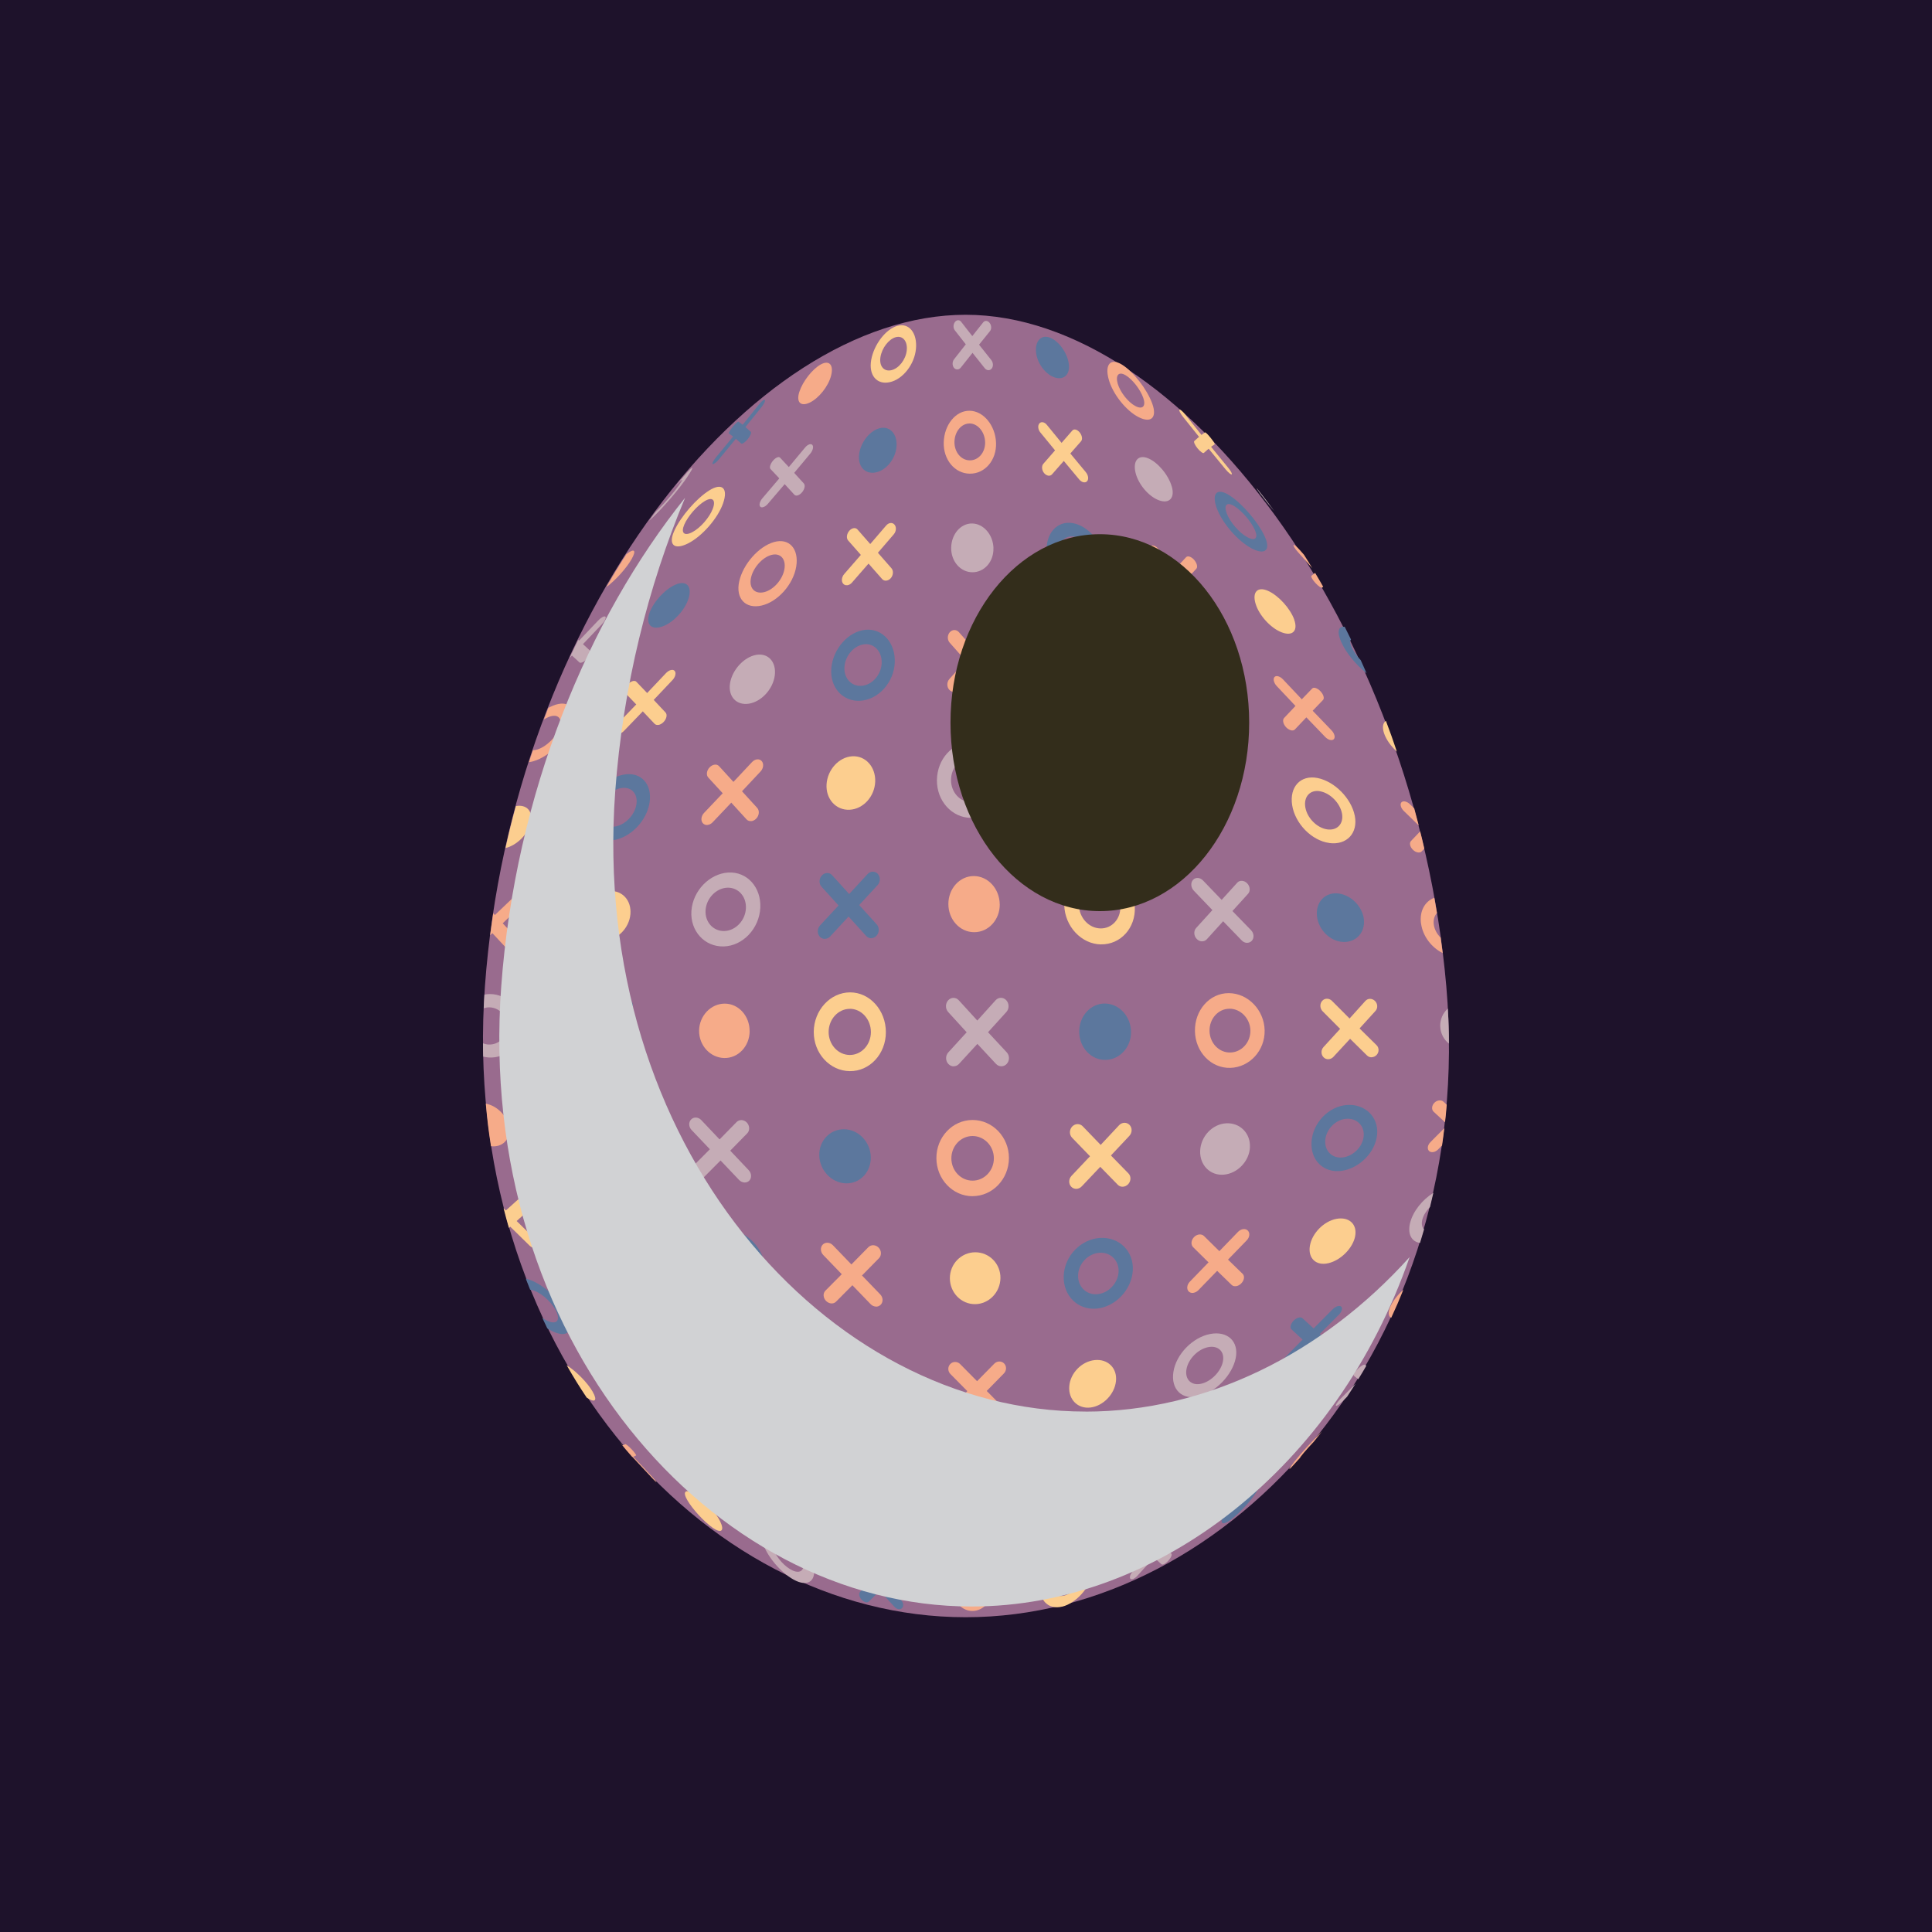 <?xml version="1.0" encoding="UTF-8"?>
<svg xmlns="http://www.w3.org/2000/svg" viewBox="0 0 400 400">
  <defs>
    <style>
      .cls-1 {
        fill: #1e122b;
      }

      .cls-1, .cls-2, .cls-3, .cls-4, .cls-5, .cls-6, .cls-7, .cls-8 {
        stroke-width: 0px;
      }

      .cls-2 {
        fill: #c5acb6;
      }

      .cls-3 {
        fill: #5c779d;
      }

      .cls-4 {
        fill: #fcce8f;
      }

      .cls-5 {
        fill: #f6ab89;
      }

      .cls-6 {
        fill: #996b8e;
      }

      .cls-9 {
        isolation: isolate;
      }

      .cls-7 {
        fill: #d1d2d4;
        mix-blend-mode: multiply;
      }

      .cls-8 {
        fill: #332d1b;
        mix-blend-mode: screen;
      }
    </style>
  </defs>
  <g class="cls-9">
    <g id="_Слой_2" data-name="Слой 2">
      <g id="_Слой_1-2" data-name="Слой 1">
        <g>
          <rect class="cls-1" width="400" height="400"/>
          <g>
            <path class="cls-6" d="M299.44,204.17c6.47,74.19-44.56,130.66-99.52,130.66s-104.94-56.39-99.52-130.66c5.58-76.45,54.88-139,99.52-139s93.01,64.4,99.52,139Z"/>
            <g>
              <g>
                <path class="cls-3" d="M153.99,91.69c-.24.16-.44.22-.54.13-1.22-1.1-1.73-1.52-2.54-2.06-.13-.08.22-.69.77-1.37.55-.68,1.08-1.17,1.21-1.08.82.55,1.33.98,2.55,2.09.19.17-.09.86-.64,1.53-.27.33-.56.6-.81.76Z"/>
                <path class="cls-3" d="M148.04,95.87c-.24.18-.43.26-.5.2-.16-.12.18-.76.74-1.44,3.64-4.37,5.41-6.56,8.83-10.86.53-.67,1.08-1.11,1.24-.97.16.14-.13.79-.66,1.45-3.42,4.29-5.2,6.46-8.83,10.83-.28.34-.57.62-.81.8Z"/>
              </g>
              <path class="cls-5" d="M172.07,77.77c-.57,2.22-2.56,4.71-4.44,5.59-1.88.89-2.83-.11-2.13-2.25.7-2.15,2.69-4.7,4.44-5.66,1.75-.96,2.7.1,2.13,2.32Z"/>
              <g>
                <path class="cls-2" d="M204.6,76.64c-.26-.02-.53-.16-.73-.42-2.66-3.33-3.92-4.91-6.2-7.85-.35-.46-.33-1.22.04-1.7.37-.48.94-.5,1.29-.04,2.28,2.98,3.57,4.57,6.24,7.92.41.52.45,1.31.07,1.77-.19.23-.44.33-.71.32Z"/>
                <path class="cls-2" d="M198.2,76.49c-.26,0-.51-.11-.7-.35-.38-.48-.36-1.27.04-1.77,2.53-3.24,3.75-4.78,6.02-7.63.35-.44.94-.39,1.33.11.39.5.43,1.26.08,1.7-2.26,2.82-3.52,4.34-6.05,7.56-.2.25-.45.38-.71.38Z"/>
              </g>
              <path class="cls-4" d="M184.24,79.12c-2.69.61-4.43-1.42-3.87-4.59.56-3.18,3-6.39,5.42-7.07,2.42-.68,4.15,1.5,3.85,4.75-.3,3.25-2.72,6.31-5.4,6.91ZM185.46,69.81c-1.45.39-2.88,2.25-3.17,4.12-.3,1.87.72,3.07,2.27,2.71,1.54-.36,2.96-2.18,3.17-4.07.21-1.9-.81-3.15-2.26-2.76Z"/>
              <path class="cls-3" d="M221.24,75.05c.43,2.28-.78,3.67-2.71,3.15-1.92-.53-3.72-2.8-4.01-5.13s.92-3.79,2.71-3.22c1.79.57,3.58,2.92,4.01,5.2Z"/>
              <g>
                <path class="cls-4" d="M254.54,97.98c-.23-.19-.52-.47-.8-.81-3.64-4.4-5.42-6.59-8.86-10.93-.53-.67-.84-1.32-.7-1.43.14-.12.67.34,1.21,1.02,3.44,4.35,5.22,6.55,8.85,10.96.56.68.92,1.31.78,1.42-.07.05-.25-.04-.48-.22Z"/>
                <path class="cls-4" d="M248.74,93.61c-.24-.17-.52-.44-.8-.78-.55-.67-.85-1.35-.68-1.51,1.1-1,1.55-1.36,2.23-1.79.11-.07.62.44,1.17,1.13.55.68.92,1.28.81,1.35-.68.42-1.13.77-2.22,1.76-.09.08-.28.01-.51-.16Z"/>
              </g>
              <path class="cls-5" d="M235.77,86.38c-2.61-1.31-5.42-4.82-6.24-7.89-.83-3.07.42-4.45,2.78-2.99,2.36,1.46,5.15,5.08,6.23,8,1.08,2.92-.16,4.19-2.77,2.88ZM233.04,77.69c-1.41-.84-2.14-.04-1.63,1.74.52,1.78,2.16,3.85,3.66,4.64,1.5.79,2.23.03,1.63-1.7-.6-1.73-2.24-3.84-3.65-4.68Z"/>
              <path class="cls-3" d="M226.99,270.94c-3.88.32-6.92-2.73-6.76-6.8.15-4.07,3.53-7.6,7.53-7.84,4-.24,7.04,2.82,6.77,6.81-.27,3.99-3.66,7.5-7.54,7.83ZM227.62,259.38c-2.33.15-4.31,2.21-4.41,4.59-.1,2.38,1.67,4.16,3.96,3.98,2.29-.18,4.27-2.24,4.42-4.59.14-2.35-1.64-4.14-3.97-3.99Z"/>
              <path class="cls-4" d="M280.57,255.96c-.5,2.48-2.98,4.97-5.54,5.57-2.55.6-4.26-1.01-3.83-3.6.43-2.59,2.89-5.1,5.5-5.58,2.62-.49,4.36,1.14,3.86,3.62Z"/>
              <g>
                <path class="cls-5" d="M255.94,266.28c-.36.06-.69-.01-.93-.24-3.04-2.94-4.65-4.51-7.98-7.82-.52-.51-.44-1.45.18-2.09.62-.64,1.54-.74,2.06-.23,3.34,3.31,4.95,4.88,8,7.83.47.46.35,1.34-.28,1.98-.31.32-.69.52-1.04.58Z"/>
                <path class="cls-5" d="M247.08,267.68c-.36.05-.71-.04-.96-.28-.49-.48-.4-1.4.22-2.04,3.99-4.12,6-6.2,9.98-10.32.62-.64,1.53-.76,2.02-.27.5.49.4,1.39-.22,2.03-4,4.12-6,6.19-10,10.31-.31.32-.69.51-1.05.56Z"/>
              </g>
              <path class="cls-2" d="M132.32,258.56c.41,2.63-1.33,4.28-3.91,3.71-2.58-.58-5.07-3.08-5.55-5.6-.48-2.52,1.29-4.19,3.94-3.72,2.65.47,5.11,2.99,5.53,5.62Z"/>
              <g>
                <path class="cls-5" d="M181.31,270.51c-.38-.02-.76-.19-1.06-.5-3.88-4.01-5.85-6.06-9.8-10.17-.61-.64-.66-1.6-.11-2.16.55-.56,1.5-.5,2.11.14,3.95,4.12,5.92,6.16,9.8,10.18.6.62.64,1.58.08,2.14-.28.28-.65.41-1.02.38Z"/>
                <path class="cls-5" d="M172.08,269.86c-.37-.03-.75-.21-1.06-.52-.61-.63-.67-1.57-.14-2.11,3.45-3.46,5.24-5.27,8.9-9.01.57-.58,1.52-.54,2.13.09.61.63.64,1.61.07,2.19-3.66,3.74-5.45,5.55-8.9,9.01-.27.27-.63.38-1,.35Z"/>
              </g>
              <path class="cls-3" d="M152.22,268.51c-3.76-.56-7.21-4.11-7.67-7.91-.46-3.8,2.35-6.56,6.23-6.13,3.88.43,7.3,3.99,7.64,7.93.34,3.94-2.44,6.68-6.2,6.11ZM151.04,257.42c-2.26-.27-3.9,1.35-3.65,3.59.25,2.24,2.27,4.32,4.49,4.64,2.22.31,3.85-1.29,3.64-3.58-.21-2.29-2.22-4.38-4.48-4.64Z"/>
              <path class="cls-4" d="M207.13,264.61c-.04,2.96-2.39,5.38-5.25,5.4-2.87.02-5.2-2.37-5.22-5.34-.02-2.96,2.32-5.38,5.24-5.4,2.92-.01,5.27,2.38,5.23,5.34Z"/>
              <path class="cls-3" d="M126.81,173.98c-3.67.47-6.11-2.14-5.42-5.78.69-3.65,4.17-7.15,7.72-7.82,3.55-.67,5.96,1.92,5.38,5.76-.58,3.85-4.02,7.37-7.69,7.84ZM128.6,163.16c-2.1.37-4.13,2.42-4.52,4.59-.39,2.16,1.03,3.68,3.17,3.39,2.14-.3,4.15-2.36,4.51-4.59.35-2.23-1.06-3.75-3.16-3.38Z"/>
              <path class="cls-4" d="M181.2,161.85c-.12,3.07-2.49,5.67-5.31,5.8-2.81.13-4.95-2.23-4.76-5.27.19-3.04,2.57-5.64,5.32-5.8,2.75-.16,4.87,2.2,4.75,5.27Z"/>
              <g>
                <path class="cls-3" d="M231.03,169.18c-.37-.02-.76-.2-1.06-.53-3.93-4.24-5.88-6.36-9.72-10.55-.59-.65-.64-1.65-.11-2.24.53-.59,1.44-.53,2.03.12,3.83,4.2,5.78,6.32,9.71,10.56.61.66.68,1.66.14,2.24-.27.29-.63.43-1.01.4Z"/>
                <path class="cls-3" d="M221.76,168.7c-.38-.02-.76-.19-1.06-.52-.6-.65-.64-1.67-.09-2.28,3.53-3.89,5.26-5.79,8.58-9.44.51-.57,1.41-.49,2.02.16.6.66.68,1.64.16,2.21-3.32,3.65-5.04,5.55-8.58,9.44-.27.3-.64.44-1.02.43Z"/>
              </g>
              <g>
                <path class="cls-5" d="M155.53,170c-.37.03-.73-.09-.98-.37-3.29-3.61-4.87-5.35-7.91-8.65-.47-.51-.35-1.45.27-2.1s1.49-.77,1.96-.26c3.03,3.3,4.62,5.04,7.9,8.65.51.56.43,1.55-.19,2.2-.31.33-.69.51-1.06.54Z"/>
                <path class="cls-5" d="M146.49,170.8c-.36.04-.71-.08-.96-.35-.49-.54-.38-1.49.23-2.14,3.99-4.19,5.99-6.3,9.94-10.53.61-.66,1.5-.76,1.99-.22.49.54.39,1.51-.22,2.16-3.95,4.23-5.94,6.34-9.93,10.53-.31.32-.69.51-1.05.54Z"/>
              </g>
              <path class="cls-2" d="M201.06,169.33c-3.98-.01-7.13-3.52-7.08-7.82.05-4.3,3.16-7.8,7.02-7.78,3.85.02,7.05,3.54,7.13,7.84.08,4.29-3.09,7.77-7.07,7.76ZM201.01,156.93c-2.27-.01-4.1,2.04-4.11,4.56-.01,2.52,1.83,4.57,4.15,4.58,2.32,0,4.17-2.03,4.14-4.55-.03-2.52-1.91-4.58-4.18-4.59Z"/>
              <path class="cls-5" d="M255.4,165.03c.36,2.86-1.57,4.96-4.3,4.69-2.73-.27-5.19-2.88-5.49-5.81-.3-2.94,1.62-5.04,4.3-4.69,2.67.35,5.14,2.95,5.5,5.81Z"/>
              <path class="cls-4" d="M275.21,174.53c-3.63-.49-7.07-4-7.68-7.81-.61-3.81,1.75-6.34,5.26-5.64,3.51.7,6.98,4.2,7.7,7.8.72,3.6-1.66,6.15-5.29,5.66ZM273.34,163.82c-2.07-.38-3.46,1.1-3.09,3.31.37,2.21,2.39,4.26,4.5,4.58s3.5-1.18,3.09-3.31c-.41-2.14-2.43-4.19-4.51-4.57Z"/>
              <g>
                <path class="cls-2" d="M165.19,102.56c-.29.09-.55.05-.72-.13-2.15-2.36-3.14-3.43-4.94-5.32-.28-.29-.05-1.05.49-1.71.55-.65,1.21-.95,1.48-.65,1.79,1.91,2.79,2.98,4.93,5.35.33.37.17,1.19-.38,1.83-.27.32-.59.54-.88.63Z"/>
                <path class="cls-2" d="M158.09,104.97c-.29.11-.54.09-.69-.07-.31-.33-.09-1.12.47-1.77,3.63-4.24,5.4-6.34,8.81-10.47.53-.64,1.2-.89,1.5-.55.31.34.13,1.13-.39,1.77-3.41,4.11-5.18,6.21-8.81,10.43-.28.33-.6.56-.89.66Z"/>
              </g>
              <path class="cls-4" d="M142.45,112.51c-2.89,1.45-4.16.27-2.83-2.65,1.33-2.92,4.58-6.69,7.25-8.34,2.67-1.66,3.93-.42,2.83,2.71-1.11,3.13-4.36,6.83-7.25,8.28ZM145.92,103.74c-1.59.94-3.5,3.14-4.25,4.88-.75,1.74,0,2.43,1.66,1.56,1.67-.87,3.57-3.05,4.25-4.86.68-1.81-.07-2.53-1.66-1.58Z"/>
              <path class="cls-3" d="M185.61,92.53c-.23,2.56-2.2,4.92-4.39,5.3-2.19.38-3.69-1.33-3.34-3.85.35-2.52,2.33-4.94,4.4-5.36,2.07-.42,3.56,1.35,3.33,3.91Z"/>
              <g>
                <path class="cls-4" d="M224.32,99.85c-.29-.06-.61-.26-.87-.57-3.35-4-4.97-5.97-8.07-9.76-.48-.59-.56-1.42-.19-1.85.37-.44,1.06-.31,1.54.28,3.1,3.81,4.72,5.78,8.07,9.8.52.62.65,1.46.27,1.88-.19.21-.46.28-.76.21Z"/>
                <path class="cls-4" d="M217.04,98.48c-.3-.05-.61-.22-.86-.52-.5-.6-.57-1.46-.18-1.92,2.57-2.96,3.78-4.35,6.02-6.91.35-.4,1.02-.22,1.52.4.5.61.63,1.43.29,1.82-2.24,2.54-3.45,3.92-6.02,6.86-.2.23-.48.31-.78.27Z"/>
              </g>
              <path class="cls-5" d="M200.79,98.07c-3.13-.03-5.51-2.91-5.4-6.5.1-3.59,2.45-6.56,5.34-6.53,2.89.03,5.36,3.05,5.49,6.64.13,3.59-2.3,6.42-5.43,6.39ZM200.75,87.68c-1.72-.02-3.11,1.71-3.14,3.81-.03,2.1,1.37,3.81,3.17,3.82,1.81.02,3.23-1.66,3.18-3.76-.05-2.1-1.49-3.86-3.22-3.88Z"/>
              <path class="cls-2" d="M242.61,100.74c.67,2.36-.52,3.62-2.66,2.84-2.14-.78-4.32-3.36-4.87-5.8-.55-2.43.64-3.74,2.66-2.88,2.02.85,4.2,3.48,4.86,5.84Z"/>
              <path class="cls-3" d="M259.13,113.53c-2.84-1.49-6.08-5.22-7.22-8.33-1.13-3.12.08-4.3,2.69-2.61,2.62,1.7,5.85,5.48,7.21,8.39,1.36,2.91.15,4.04-2.69,2.55ZM255.57,104.8c-1.56-.97-2.27-.28-1.58,1.52.69,1.8,2.59,3.99,4.23,4.89,1.64.9,2.35.23,1.58-1.5-.77-1.73-2.66-3.94-4.23-4.91Z"/>
              <g>
                <path class="cls-5" d="M138.05,284.41c-.32-.1-.67-.33-.99-.65-4.03-4.13-6.06-6.19-10.13-10.29-.63-.64-.85-1.41-.49-1.75.37-.33,1.18-.1,1.81.54,4.06,4.1,6.09,6.17,10.12,10.29.62.64.83,1.43.47,1.77-.18.17-.47.19-.79.08Z"/>
                <path class="cls-5" d="M130.25,281.74c-.31-.11-.66-.35-.98-.66-.63-.64-.88-1.39-.55-1.68,2.13-1.91,3.32-2.99,5.87-5.37.4-.37,1.23-.16,1.85.48s.81,1.46.41,1.83c-2.55,2.38-3.73,3.46-5.86,5.37-.17.15-.44.15-.75.04Z"/>
              </g>
              <path class="cls-4" d="M159.63,284.5c.37,2.63-1.38,4.33-3.92,3.78-2.54-.55-4.97-3.08-5.44-5.64-.46-2.56,1.3-4.25,3.93-3.78,2.63.48,5.06,3,5.43,5.63Z"/>
              <path class="cls-3" d="M178.8,293.8c-3.63-.38-6.88-3.77-7.24-7.52-.36-3.75,2.45-6.53,6.25-6.22,3.8.32,7.06,3.67,7.24,7.49.19,3.82-2.63,6.63-6.26,6.25ZM178,282.96c-2.21-.19-3.85,1.44-3.67,3.65.19,2.21,2.09,4.18,4.24,4.4,2.15.22,3.8-1.43,3.67-3.66-.13-2.23-2.03-4.2-4.24-4.39Z"/>
              <path class="cls-4" d="M231.05,285.95c-.28,2.69-2.64,5.14-5.27,5.46-2.62.32-4.6-1.64-4.4-4.37.19-2.73,2.55-5.17,5.27-5.45,2.72-.28,4.69,1.67,4.4,4.36Z"/>
              <g>
                <path class="cls-3" d="M273.72,280.33c-.31.12-.58.12-.73-.01-2.02-1.79-3.15-2.82-5.6-5.09-.38-.35-.19-1.16.44-1.8.63-.64,1.45-.86,1.83-.51,2.46,2.27,3.59,3.29,5.62,5.09.31.28.05,1.01-.58,1.65-.32.32-.66.55-.97.67Z"/>
                <path class="cls-3" d="M266.02,283.13c-.32.11-.6.1-.77-.06-.35-.32-.13-1.1.5-1.73,4.05-4.12,6.09-6.18,10.15-10.26.63-.63,1.43-.88,1.78-.56.35.32.12,1.08-.51,1.71-4.08,4.08-6.12,6.14-10.17,10.26-.31.32-.67.55-.98.65Z"/>
              </g>
              <g>
                <path class="cls-5" d="M206.62,293.85c-.36.01-.71-.12-.97-.38-3.44-3.47-5.23-5.28-8.88-9-.57-.58-.58-1.5-.02-2.07.56-.57,1.48-.56,2.04.02,3.66,3.72,5.45,5.52,8.88,8.98.53.54.5,1.43-.05,2-.28.29-.64.44-.99.45Z"/>
                <path class="cls-5" d="M197.85,293.95c-.36,0-.71-.15-.99-.43-.55-.56-.56-1.46-.02-2.01,3.5-3.54,5.31-5.39,9.01-9.17.57-.59,1.49-.61,2.04-.05.55.56.53,1.48-.05,2.07-3.7,3.79-5.51,5.64-9.01,9.19-.27.28-.63.41-.98.41Z"/>
              </g>
              <path class="cls-2" d="M248.21,289.1c-3.46.84-5.83-1.43-5.27-5.06.55-3.63,3.96-7.15,7.6-7.85,3.64-.7,6.02,1.57,5.29,5.05-.73,3.48-4.16,7.01-7.62,7.86ZM250.1,278.92c-2.11.43-4.11,2.49-4.46,4.6-.35,2.11,1.04,3.44,3.09,2.96,2.05-.48,4.06-2.54,4.46-4.6.41-2.06-.99-3.39-3.1-2.96Z"/>
              <path class="cls-4" d="M130.52,189.28c-.26,2.88-2.67,5.32-5.4,5.45-2.73.12-4.72-2.04-4.43-4.82.29-2.77,2.72-5.2,5.42-5.42,2.7-.23,4.66,1.92,4.41,4.79Z"/>
              <g>
                <path class="cls-3" d="M180.39,194.25c-.39,0-.78-.15-1.07-.48-3.77-4.16-5.63-6.21-9.25-10.21-.56-.62-.52-1.65.09-2.3.61-.66,1.55-.69,2.11-.07,3.61,3.99,5.47,6.04,9.24,10.19.58.64.57,1.7-.04,2.36-.3.33-.7.5-1.09.5Z"/>
                <path class="cls-3" d="M170.78,194.39c-.39,0-.77-.15-1.06-.47-.57-.63-.54-1.68.07-2.33,3.94-4.24,5.92-6.37,9.82-10.61.6-.66,1.55-.68,2.13-.05.57.63.55,1.68-.05,2.33-3.9,4.24-5.87,6.37-9.81,10.62-.31.33-.7.5-1.09.5Z"/>
              </g>
              <path class="cls-2" d="M149.83,195.95c-3.96.1-6.97-3.21-6.68-7.36.29-4.15,3.72-7.7,7.61-7.94,3.89-.24,6.87,3.04,6.65,7.32-.22,4.28-3.61,7.87-7.57,7.98ZM150.53,183.79c-2.29.12-4.29,2.21-4.45,4.66-.16,2.45,1.6,4.38,3.91,4.31,2.31-.08,4.31-2.18,4.44-4.67.14-2.49-1.61-4.42-3.9-4.3Z"/>
              <path class="cls-5" d="M206.99,187.2c.04,3.21-2.33,5.81-5.3,5.8-2.97,0-5.34-2.62-5.34-5.83,0-3.21,2.35-5.8,5.27-5.79,2.92,0,5.32,2.61,5.36,5.82Z"/>
              <g>
                <path class="cls-2" d="M258.17,195.21c-.38-.01-.76-.18-1.07-.49-3.96-4.07-5.96-6.14-9.94-10.32-.62-.65-.69-1.65-.16-2.23.53-.58,1.45-.52,2.07.12,3.99,4.17,5.99,6.24,9.95,10.3.61.63.68,1.61.15,2.19-.27.29-.63.43-1.01.42Z"/>
                <path class="cls-2" d="M248.85,194.9c-.38-.01-.77-.18-1.08-.5-.62-.64-.67-1.65-.13-2.26,3.52-3.88,5.23-5.77,8.53-9.4.51-.56,1.42-.49,2.04.14.62.64.71,1.6.19,2.17-3.31,3.63-5.02,5.52-8.54,9.41-.27.3-.64.45-1.03.43Z"/>
              </g>
              <path class="cls-4" d="M227.94,195.53c-4.06-.07-7.48-3.73-7.6-8.14-.13-4.41,3.02-7.87,7.01-7.72,3.99.15,7.4,3.79,7.6,8.11.2,4.33-2.94,7.81-7.01,7.74ZM227.49,182.93c-2.35-.08-4.19,1.95-4.11,4.53.08,2.57,2.08,4.72,4.46,4.76,2.37.05,4.22-1.99,4.11-4.53-.11-2.55-2.11-4.68-4.46-4.76Z"/>
              <path class="cls-3" d="M282.37,190.32c.32,2.72-1.61,4.83-4.31,4.7-2.7-.13-5.11-2.54-5.4-5.37-.29-2.83,1.63-4.92,4.3-4.68,2.66.24,5.09,2.63,5.42,5.35Z"/>
              <path class="cls-3" d="M142.59,123.79c-.7,2.44-3.13,5.09-5.43,5.91-2.3.82-3.51-.4-2.71-2.74.8-2.34,3.24-5,5.44-5.93,2.2-.93,3.41.31,2.7,2.76Z"/>
              <g>
                <path class="cls-4" d="M183.5,120.22c-.33.03-.65-.08-.87-.34-2.96-3.36-4.37-4.97-7.04-7.99-.41-.47-.3-1.35.23-1.98.54-.63,1.3-.76,1.71-.29,2.67,3.04,4.08,4.65,7.03,8.02.46.52.4,1.45-.13,2.06-.27.31-.61.48-.93.51Z"/>
                <path class="cls-4" d="M175.44,121.16c-.33.05-.64-.05-.86-.3-.44-.49-.34-1.4.22-2.03,3.57-4.09,5.32-6.11,8.67-10.03.52-.61,1.28-.7,1.72-.19.44.5.38,1.4-.14,2.01-3.35,3.91-5.09,5.92-8.66,10-.28.32-.62.5-.94.55Z"/>
              </g>
              <path class="cls-5" d="M157.69,125.37c-3.35.77-5.44-1.47-4.64-5.02.8-3.55,4.02-7.21,7.18-8.12,3.15-.91,5.22,1.39,4.62,5.07-.6,3.69-3.81,7.29-7.16,8.07ZM159.68,114.9c-1.87.52-3.76,2.66-4.2,4.75-.44,2.1.78,3.41,2.72,2.95,1.94-.47,3.82-2.59,4.2-4.73.38-2.15-.84-3.48-2.71-2.97Z"/>
              <path class="cls-2" d="M205.68,113.5c.07,2.79-1.89,5-4.37,4.98-2.48-.02-4.42-2.28-4.38-5.07.04-2.79,1.95-5.06,4.33-5.03,2.38.03,4.36,2.34,4.43,5.13Z"/>
              <g>
                <path class="cls-5" d="M248.81,126.32c-.32-.09-.66-.31-.96-.64-3.82-4.28-5.71-6.42-9.38-10.64-.57-.65-.73-1.51-.36-1.91.37-.4,1.11-.19,1.68.47,3.67,4.24,5.55,6.38,9.38,10.67.59.66.78,1.51.42,1.91-.18.2-.47.24-.79.15Z"/>
                <path class="cls-5" d="M240.97,124.32c-.32-.07-.66-.28-.96-.61-.58-.66-.73-1.54-.34-1.97,2.52-2.75,3.71-4.04,5.9-6.38.34-.36,1.08-.11,1.66.55.58.66.79,1.49.45,1.85-2.19,2.33-3.37,3.61-5.9,6.36-.2.21-.49.27-.81.2Z"/>
              </g>
              <path class="cls-3" d="M223.44,122.07c-3.43-.46-6.45-3.91-6.73-7.74-.28-3.83,2.12-6.56,5.35-6.03,3.23.53,6.25,4.07,6.73,7.82.48,3.75-1.92,6.4-5.34,5.95ZM222.35,111.1c-1.92-.3-3.32,1.29-3.13,3.52.19,2.24,1.96,4.27,3.94,4.55,1.99.28,3.39-1.28,3.13-3.49-.26-2.21-2.03-4.27-3.94-4.57Z"/>
              <path class="cls-4" d="M267.95,128.29c.83,2.32-.33,3.49-2.59,2.63-2.26-.86-4.69-3.51-5.41-5.94-.73-2.42.43-3.61,2.59-2.65,2.16.97,4.59,3.64,5.42,5.95Z"/>
              <g>
                <path class="cls-3" d="M129.42,219.45c-.37-.01-.74-.18-1.03-.48-3.68-3.95-5.48-5.89-8.93-9.68-.54-.59-.5-1.53.08-2.11.58-.58,1.48-.59,2.01,0,3.44,3.8,5.23,5.75,8.89,9.71.57.61.57,1.58,0,2.16-.28.29-.65.42-1.03.4Z"/>
                <path class="cls-3" d="M120.35,219.06c-.36-.02-.73-.18-1.01-.47-.56-.6-.56-1.52,0-2.07,3.59-3.57,5.45-5.45,9.25-9.34.59-.6,1.51-.61,2.05,0,.55.61.52,1.59-.07,2.19-3.78,3.88-5.63,5.75-9.21,9.31-.28.28-.64.4-1.01.39Z"/>
              </g>
              <path class="cls-5" d="M155.21,213.5c-.03,3.14-2.39,5.62-5.28,5.55-2.89-.07-5.22-2.6-5.19-5.67.04-3.07,2.43-5.59,5.31-5.59,2.88,0,5.18,2.58,5.15,5.72Z"/>
              <g>
                <path class="cls-2" d="M207.32,220.76c-.4,0-.8-.16-1.11-.49-3.97-4.25-5.97-6.4-9.9-10.74-.61-.67-.61-1.76,0-2.43.6-.67,1.59-.67,2.2,0,3.93,4.35,5.95,6.51,9.92,10.77.62.66.62,1.73.01,2.39-.3.33-.7.5-1.11.5Z"/>
                <path class="cls-2" d="M197.45,220.78c-.4,0-.8-.17-1.11-.5-.61-.66-.62-1.73,0-2.4,3.92-4.27,5.89-6.44,9.79-10.79.6-.67,1.59-.67,2.21,0,.62.67.63,1.76.02,2.43-3.9,4.33-5.89,6.49-9.81,10.75-.3.33-.7.49-1.1.49Z"/>
              </g>
              <path class="cls-4" d="M175.92,221.77c-4.12-.06-7.47-3.69-7.44-8.15.03-4.46,3.41-8.15,7.51-8.16,4.1-.01,7.42,3.71,7.42,8.24,0,4.52-3.36,8.12-7.48,8.07ZM175.95,208.87c-2.41,0-4.38,2.15-4.39,4.77-.01,2.62,1.94,4.76,4.36,4.78,2.41.02,4.38-2.09,4.39-4.74,0-2.64-1.94-4.81-4.35-4.82Z"/>
              <path class="cls-3" d="M234.17,213.6c.05,3.2-2.33,5.8-5.3,5.84-2.97.04-5.39-2.54-5.43-5.78-.04-3.24,2.32-5.89,5.28-5.89,2.96,0,5.4,2.63,5.45,5.83Z"/>
              <g>
                <path class="cls-4" d="M284.01,218.9c-.36.02-.72-.11-.99-.38-3.55-3.48-5.4-5.32-9.18-9.14-.59-.59-.63-1.56-.1-2.16.53-.6,1.44-.59,2.03,0,3.8,3.83,5.66,5.68,9.23,9.17.55.54.56,1.45.01,2.03-.27.29-.63.45-.99.47Z"/>
                <path class="cls-4" d="M275.05,219.3c-.37.02-.74-.11-1.02-.4-.56-.56-.57-1.52-.01-2.12,3.59-3.91,5.33-5.82,8.67-9.55.52-.58,1.4-.57,1.98,0,.58.57.63,1.5.11,2.07-3.36,3.72-5.11,5.63-8.72,9.52-.28.3-.65.46-1.01.48Z"/>
              </g>
              <path class="cls-5" d="M254.74,221.09c-3.98.12-7.26-3.27-7.34-7.6-.08-4.34,3.05-7.9,7.02-7.87,3.97.02,7.32,3.5,7.41,7.69.09,4.19-3.11,7.66-7.09,7.78ZM254.54,208.85c-2.33,0-4.17,2.08-4.12,4.6.05,2.52,1.98,4.52,4.31,4.46,2.33-.05,4.2-2.1,4.15-4.57-.05-2.47-2.01-4.5-4.33-4.5Z"/>
              <path class="cls-3" d="M139.82,301.37c-2.9-1.49-6.32-5.06-7.62-7.94-1.3-2.88.21-4.17,3.35-2.89,3.14,1.28,6.55,4.83,7.61,7.91,1.06,3.08-.44,4.4-3.34,2.91ZM136.38,292.85c-1.81-.78-2.69-.02-1.96,1.69.73,1.71,2.73,3.8,4.46,4.65,1.73.85,2.61.08,1.96-1.7-.65-1.78-2.65-3.86-4.46-4.64Z"/>
              <path class="cls-4" d="M183.56,308.77c.21,2.52-1.57,4.29-3.96,3.92-2.39-.37-4.58-2.7-4.91-5.18-.32-2.48,1.45-4.22,3.95-3.89,2.5.33,4.71,2.62,4.91,5.15Z"/>
              <g>
                <path class="cls-3" d="M226.45,312.45c-.31.06-.61,0-.81-.2-2.63-2.57-4.04-3.97-7.02-6.93-.46-.46-.39-1.3.17-1.89.56-.58,1.39-.68,1.86-.22,2.98,2.95,4.39,4.34,7.01,6.91.41.4.28,1.19-.28,1.78-.28.3-.61.48-.92.55Z"/>
                <path class="cls-3" d="M218.67,313.79c-.32.05-.62-.04-.84-.25-.44-.43-.36-1.25.18-1.82,3.5-3.67,5.3-5.57,9-9.43.57-.6,1.4-.74,1.83-.31.43.43.31,1.25-.26,1.85-3.7,3.88-5.5,5.78-9,9.46-.27.29-.6.46-.92.5Z"/>
              </g>
              <g>
                <path class="cls-5" d="M162.73,309.78c-.31-.09-.64-.3-.92-.6-3.71-3.96-5.62-5.98-9.49-10.04-.6-.63-.8-1.41-.44-1.75.36-.34,1.15-.11,1.75.52,3.87,4.06,5.78,6.07,9.49,10.02.58.61.74,1.39.37,1.74-.18.17-.46.2-.77.12Z"/>
                <path class="cls-5" d="M155.29,307.38c-.3-.11-.63-.33-.92-.64-.59-.63-.81-1.37-.47-1.68,2.14-1.97,3.32-3.08,5.86-5.51.39-.38,1.2-.18,1.79.43.59.62.74,1.43.34,1.81-2.55,2.43-3.73,3.55-5.86,5.53-.17.15-.43.16-.73.06Z"/>
              </g>
              <path class="cls-2" d="M201.16,316c-3.35.03-6.16-2.87-6.24-6.4-.09-3.53,2.75-6.39,6.33-6.42,3.58-.03,6.37,2.79,6.24,6.31-.13,3.53-2.97,6.47-6.32,6.51ZM201.23,305.89c-2.07.02-3.74,1.7-3.71,3.77.02,2.07,1.67,3.76,3.66,3.74,1.99-.02,3.66-1.73,3.71-3.8.05-2.07-1.59-3.73-3.66-3.71Z"/>
              <path class="cls-5" d="M248.7,301.55c-.65,2.31-3.02,4.81-5.29,5.57-2.27.76-3.68-.58-3.14-2.96.53-2.39,2.9-4.86,5.29-5.55,2.39-.68,3.79.63,3.14,2.94Z"/>
              <path class="cls-4" d="M262.24,300.37c-2.88,1.53-4.32.27-3.2-2.78,1.11-3.05,4.55-6.59,7.67-7.91,3.11-1.32,4.56-.09,3.21,2.75-1.35,2.84-4.8,6.41-7.68,7.93ZM265.83,291.96c-1.8.8-3.81,2.88-4.49,4.64-.68,1.76.16,2.49,1.88,1.62,1.72-.87,3.74-2.96,4.5-4.64.76-1.69-.08-2.41-1.88-1.62Z"/>
              <g>
                <path class="cls-4" d="M136.39,150.07c-.34.07-.65,0-.85-.2-2.59-2.75-3.81-4.03-6.06-6.36-.35-.36-.12-1.17.5-1.83s1.41-.9,1.76-.54c2.25,2.33,3.47,3.61,6.05,6.37.4.43.23,1.31-.39,1.96-.31.33-.67.53-1.01.61Z"/>
                <path class="cls-4" d="M128.18,151.95c-.33.08-.63.03-.82-.17-.38-.39-.17-1.23.46-1.88,4.05-4.17,6.06-6.29,10.06-10.53.62-.66,1.42-.88,1.79-.48.37.4.18,1.26-.44,1.91-3.99,4.24-6.01,6.36-10.05,10.53-.31.32-.67.53-1,.61Z"/>
              </g>
              <path class="cls-2" d="M160.41,139.85c-.37,2.82-2.76,5.43-5.36,5.84-2.6.4-4.35-1.5-3.9-4.25.45-2.75,2.86-5.38,5.37-5.85,2.51-.47,4.25,1.44,3.89,4.26Z"/>
              <g>
                <path class="cls-5" d="M206.34,143.33c-.36,0-.72-.17-1-.48-3.6-4.01-5.36-5.98-8.72-9.79-.52-.59-.51-1.56.02-2.16s1.37-.61,1.89-.02c3.35,3.82,5.14,5.79,8.74,9.81.56.62.58,1.61.05,2.2-.27.3-.62.44-.98.43Z"/>
                <path class="cls-5" d="M197.51,143.25c-.36,0-.71-.15-.98-.45-.54-.6-.52-1.59.02-2.2,3.52-3.96,5.25-5.89,8.59-9.64.52-.58,1.37-.55,1.91.06s.57,1.58.05,2.15c-3.34,3.73-5.1,5.67-8.62,9.62-.27.31-.63.46-.98.46Z"/>
              </g>
              <path class="cls-3" d="M178.2,145.08c-3.7.27-6.44-2.76-6.08-6.77.36-4.01,3.54-7.58,7.07-7.92,3.53-.34,6.25,2.74,6.06,6.82-.19,4.08-3.35,7.6-7.06,7.87ZM178.98,133.39c-2.09.19-3.95,2.27-4.14,4.63-.19,2.36,1.41,4.14,3.56,3.97,2.15-.17,4-2.23,4.14-4.62.13-2.38-1.46-4.18-3.55-3.99Z"/>
              <path class="cls-4" d="M229.94,138.66c.27,2.88-1.66,5.01-4.31,4.76-2.66-.25-4.97-2.81-5.16-5.73-.19-2.92,1.74-5.07,4.32-4.78,2.57.29,4.88,2.88,5.15,5.76Z"/>
              <path class="cls-3" d="M249.12,148.5c-3.6-.6-6.95-4.25-7.48-8.15-.53-3.9,1.84-6.48,5.27-5.73,3.43.75,6.8,4.42,7.49,8.18.69,3.75-1.68,6.31-5.28,5.71ZM247.39,137.45c-2.03-.42-3.42,1.09-3.09,3.36.33,2.27,2.3,4.41,4.39,4.78,2.09.37,3.48-1.13,3.09-3.35-.39-2.22-2.35-4.37-4.39-4.79Z"/>
              <g>
                <path class="cls-5" d="M275.36,153.2c-.32-.09-.68-.3-.99-.62-4.03-4.16-6.04-6.27-10.03-10.53-.62-.66-.82-1.51-.46-1.89.36-.38,1.15-.14,1.76.51,3.99,4.25,6,6.37,10.03,10.53.62.64.84,1.46.48,1.84-.18.19-.47.23-.8.15Z"/>
                <path class="cls-5" d="M267.28,151.19c-.33-.08-.69-.29-1-.61-.62-.65-.81-1.52-.42-1.93,2.49-2.65,3.66-3.88,5.81-6.1.33-.35,1.1-.09,1.72.57.62.65.86,1.45.53,1.8-2.15,2.23-3.32,3.45-5.82,6.1-.19.21-.5.26-.83.18Z"/>
              </g>
              <g>
                <path class="cls-2" d="M154.09,244.82c-.38-.03-.77-.21-1.08-.53-3.96-4.16-5.94-6.23-9.84-10.35-.6-.64-.64-1.61-.08-2.17.56-.57,1.5-.51,2.1.13,3.89,4.12,5.86,6.2,9.82,10.37.61.65.66,1.62.11,2.18-.28.28-.65.4-1.03.37Z"/>
                <path class="cls-2" d="M144.77,244.03c-.38-.04-.76-.22-1.07-.54-.61-.64-.68-1.59-.14-2.12,3.47-3.47,5.27-5.29,8.94-9.06.57-.58,1.52-.54,2.13.11.61.65.64,1.65.07,2.23-3.67,3.76-5.47,5.58-8.93,9.04-.27.27-.63.38-1.01.34Z"/>
              </g>
              <path class="cls-4" d="M124.82,242.73c-3.74-.51-7.09-3.9-7.42-7.6-.33-3.69,2.55-6.49,6.35-6.18s7.08,3.76,7.34,7.66c.26,3.9-2.53,6.63-6.27,6.12ZM123.91,231.84c-2.22-.2-3.9,1.42-3.71,3.62.18,2.19,2.14,4.19,4.34,4.46,2.2.27,3.85-1.34,3.68-3.6-.16-2.26-2.09-4.28-4.31-4.48Z"/>
              <path class="cls-3" d="M180.29,239.59c.05,3.11-2.28,5.52-5.21,5.41-2.93-.12-5.38-2.69-5.46-5.77-.08-3.07,2.26-5.51,5.22-5.43,2.96.08,5.4,2.68,5.45,5.79Z"/>
              <g>
                <path class="cls-4" d="M232.48,245.7c-.39.02-.77-.11-1.06-.41-3.7-3.78-5.61-5.74-9.46-9.74-.6-.62-.59-1.65.02-2.31.61-.65,1.59-.68,2.19-.05,3.86,4.02,5.76,5.98,9.47,9.76.57.59.54,1.58-.07,2.23-.31.32-.7.5-1.09.52Z"/>
                <path class="cls-4" d="M222.87,246.14c-.39.01-.78-.13-1.07-.43-.59-.6-.57-1.61.04-2.26,3.95-4.17,5.93-6.27,9.85-10.48.61-.65,1.58-.68,2.17-.07.59.61.57,1.62-.04,2.27-3.93,4.2-5.91,6.3-9.86,10.46-.31.32-.7.49-1.09.51Z"/>
              </g>
              <path class="cls-5" d="M201.38,247.66c-4.12.01-7.48-3.5-7.51-7.85-.03-4.35,3.31-7.92,7.48-7.93,4.17,0,7.55,3.55,7.54,7.89-.02,4.34-3.39,7.87-7.51,7.88ZM201.36,235.2c-2.44,0-4.4,2.09-4.39,4.64.01,2.55,1.98,4.61,4.4,4.6,2.42,0,4.4-2.08,4.4-4.62,0-2.55-1.98-4.62-4.42-4.62Z"/>
              <path class="cls-2" d="M258.79,237.52c-.14,2.9-2.57,5.43-5.4,5.68-2.83.24-5.02-1.96-4.91-4.93.11-2.97,2.51-5.54,5.37-5.7,2.86-.17,5.08,2.06,4.93,4.96Z"/>
              <path class="cls-3" d="M277.77,242.41c-3.71.52-6.49-2.18-6.23-6.03.25-3.86,3.49-7.29,7.26-7.6,3.77-.31,6.64,2.44,6.32,6.09-.32,3.65-3.64,7.02-7.35,7.54ZM278.65,231.64c-2.2.21-4.11,2.21-4.27,4.45-.16,2.24,1.48,3.82,3.66,3.54,2.18-.28,4.12-2.26,4.3-4.43.18-2.17-1.49-3.77-3.69-3.56Z"/>
              <path class="cls-4" d="M149.12,315.02c.93,1.96.21,2.54-1.6,1.26-1.81-1.28-4.14-3.83-5.22-5.69-1.08-1.86-.37-2.4,1.59-1.23,1.95,1.17,4.3,3.7,5.23,5.66Z"/>
              <g>
                <path class="cls-3" d="M186.01,333.16c-.28-.05-.57-.21-.81-.47-3.11-3.39-4.73-5.16-8.1-8.81-.52-.57-.65-1.32-.27-1.69.38-.37,1.11-.21,1.64.35,3.37,3.64,5,5.4,8.11,8.77.48.52.55,1.26.17,1.64-.19.19-.46.26-.74.21Z"/>
                <path class="cls-3" d="M179.19,331.71c-.27-.07-.57-.25-.82-.53-.5-.55-.64-1.27-.29-1.61,2.23-2.18,3.46-3.39,6.09-6.01.41-.41,1.16-.3,1.66.24s.57,1.31.16,1.72c-2.63,2.64-3.86,3.86-6.1,6.06-.17.17-.43.21-.7.14Z"/>
              </g>
              <path class="cls-2" d="M164.84,327.31c-2.7-1.23-5.74-4.63-6.78-7.5-1.04-2.88.53-4.29,3.51-3.2,2.98,1.1,6.03,4.41,6.8,7.42.77,3.01-.83,4.51-3.53,3.28ZM162.23,318.9c-1.71-.66-2.63.18-2.06,1.88.58,1.7,2.36,3.68,3.97,4.39,1.62.71,2.55-.16,2.07-1.91-.48-1.75-2.27-3.7-3.98-4.36Z"/>
              <path class="cls-5" d="M205.44,329.27c-.1,2.3-1.91,4.23-4.06,4.26-2.15.04-3.93-1.83-3.97-4.14-.04-2.3,1.79-4.16,4.07-4.2,2.28-.03,4.05,1.77,3.95,4.07Z"/>
              <g>
                <path class="cls-2" d="M241.07,323.8c-.26.14-.47.17-.59.07-1.5-1.33-2.37-2.13-4.33-3.97-.3-.28-.11-1.01.45-1.62.56-.6,1.27-.86,1.57-.58,1.96,1.83,2.83,2.62,4.33,3.94.23.2-.04.86-.6,1.48-.28.31-.58.55-.83.68Z"/>
                <path class="cls-2" d="M234.68,326.88c-.26.12-.49.12-.63,0-.27-.25-.06-.94.48-1.54,3.5-3.85,5.31-5.82,9.01-9.82.57-.62,1.27-.92,1.53-.68.27.24,0,.93-.57,1.55-3.7,4.01-5.51,5.99-9.01,9.85-.27.3-.57.52-.83.64Z"/>
              </g>
              <path class="cls-4" d="M219.91,332.63c-2.85.71-4.87-1.33-4.49-4.48.38-3.15,3.23-6.18,6.35-6.81,3.11-.63,5.12,1.31,4.47,4.38-.65,3.07-3.48,6.21-6.32,6.92ZM221.39,323.74c-1.79.38-3.46,2.17-3.72,4.01-.25,1.84.93,3.02,2.63,2.61,1.7-.41,3.36-2.23,3.71-4.04.35-1.81-.83-2.96-2.62-2.58Z"/>
              <path class="cls-3" d="M260.12,308.93c-1.14,1.82-3.5,4.38-5.29,5.71-1.79,1.32-2.44.82-1.45-1.11.99-1.93,3.37-4.46,5.3-5.68,1.93-1.22,2.58-.74,1.44,1.08Z"/>
              <path class="cls-6" d="M140.81,99.53s-.03.04-.05.06c.25-.3.49-.58.71-.85-.26.31-.4.47-.66.79Z"/>
              <path class="cls-2" d="M142.32,98.71c1.64-2.45,1.25-2.46-.85.03-.23.27-.47.55-.71.85-.57.68-.85,1.03-1.41,1.72.27-.32.53-.62.77-.89,1.26-1.43,1.49-1.43.5-.02-.99,1.41-2.89,3.63-4.24,4.97-.25.25-.45.44-.63.6-.54.73-.81,1.1-1.35,1.85.21-.19.43-.4.69-.64,2.35-2.23,5.6-6.02,7.24-8.47Z"/>
              <path class="cls-2" d="M261.02,102.33c.71.97,1.76,2.27,2.83,3.52-1.41-1.93-2.13-2.87-3.59-4.7-.18-.17.04.22.75,1.19Z"/>
              <path class="cls-2" d="M291.95,253.17c-.58,2.34.3,3.92,2.05,4.16.35-1.12.52-1.69.84-2.82-.43-.42-.59-1.12-.36-2.02.24-.9.82-1.83,1.59-2.6.29-1.16.42-1.74.69-2.92-2.31,1.44-4.23,3.86-4.81,6.21Z"/>
              <path class="cls-4" d="M109.53,257.79c.31.31.67.52.99.62s.61.08.79-.09c.36-.33.16-1.1-.46-1.71-1.56-1.54-2.34-2.3-3.88-3.81.94-.84,1.42-1.28,2.42-2.19.4-.36.23-1.16-.38-1.76s-1.44-.79-1.84-.43c-1,.91-1.49,1.35-2.43,2.19-.19-.19-.29-.28-.48-.47.42,1.65.64,2.46,1.1,4.08.11-.1.17-.15.28-.25,1.55,1.51,2.33,2.28,3.89,3.81Z"/>
              <path class="cls-4" d="M109.86,170.35c.55-2.38-.81-3.86-3.05-3.46-.93,3.43-1.36,5.17-2.15,8.69,2.36-.57,4.65-2.85,5.19-5.23Z"/>
              <path class="cls-5" d="M130.77,115.75c1.06-1.88.56-2.3-1.08-1.01-1.71,2.65-2.54,4.02-4.15,6.81,1.88-1.39,4.17-3.92,5.23-5.8Z"/>
              <path class="cls-5" d="M292.13,174.12c-.39.41-.21,1.23.4,1.82.31.3.66.48.99.54.33.06.63,0,.83-.21.22-.23.33-.34.54-.57-.33-1.44-.5-2.15-.86-3.57-.75.78-1.13,1.18-1.91,2Z"/>
              <path class="cls-5" d="M290.16,166.1c-.36.37-.15,1.18.47,1.79,1.25,1.22,1.87,1.82,3.11,3.02-.36-1.42-.55-2.13-.93-3.53-.35-.34-.52-.51-.87-.85-.62-.61-1.41-.8-1.77-.43Z"/>
              <path class="cls-5" d="M267.83,112.84c-.13.09.24.73.84,1.4,1.21,1.36,1.82,2.05,3.03,3.4-.68-1.12-1.02-1.68-1.72-2.78-.34-.38-.51-.57-.84-.95-.6-.68-1.18-1.17-1.31-1.08Z"/>
              <path class="cls-5" d="M271.52,119.21c-.16.13.19.79.8,1.47.31.34.62.61.87.79.26.17.45.25.54.18.09-.07.14-.11.22-.18-.66-1.15-.99-1.73-1.67-2.86-.29.21-.44.33-.77.6Z"/>
              <path class="cls-3" d="M117.66,272.75c-1.14-3.04-4.64-6.51-7.83-7.72-.34-.13-.66-.22-.97-.3.35.92.53,1.38.9,2.29.28.04.58.11.93.24,1.85.74,3.91,2.77,4.6,4.52.69,1.75-.2,2.5-1.98,1.67-.34-.16-.68-.37-1.03-.6.41.88.61,1.32,1.04,2.19.33.2.66.39.98.55,3,1.47,4.51.19,3.37-2.84Z"/>
              <path class="cls-5" d="M287.83,270.6c-.5,1.19-.36,1.97.21,2.23,1.06-2.29,1.56-3.45,2.51-5.81-1.2,1.08-2.22,2.39-2.72,3.58Z"/>
              <path class="cls-5" d="M104.83,196.27c.23.25.57.37.91.35.35-.02.71-.17,1-.45.59-.56.68-1.44.21-1.94-1.17-1.25-1.75-1.87-2.87-3.07,1.48-1.42,2.23-2.13,3.73-3.58.6-.58.73-1.44.28-1.91-.44-.47-1.28-.37-1.89.21-1.5,1.45-2.25,2.16-3.74,3.57-.14-.15-.21-.22-.34-.36-.27,1.81-.4,2.71-.64,4.54.18-.17.27-.26.46-.43,1.13,1.2,1.71,1.82,2.88,3.08Z"/>
              <path class="cls-5" d="M294.22,191.26c.37,2.58,2.17,4.93,4.47,6.06-.16-1.28-.24-1.92-.42-3.19-.73-.71-1.26-1.65-1.41-2.65-.15-1,.11-1.86.64-2.46-.21-1.26-.31-1.89-.54-3.15-1.96.74-3.12,2.79-2.75,5.38Z"/>
              <path class="cls-2" d="M119.95,137.14c.13.12.37.1.67-.03.29-.13.63-.38.94-.7.63-.65.92-1.39.67-1.63-.64-.6-.95-.89-1.53-1.42,1.57-1.64,2.36-2.46,3.92-4.12.62-.66.94-1.37.72-1.57-.23-.2-.91.18-1.53.84-1.56,1.66-2.35,2.48-3.92,4.12-.07-.06-.1-.09-.17-.15-.73,1.49-1.08,2.24-1.79,3.75.2-.2.3-.31.49-.51.58.53.89.81,1.53,1.41Z"/>
              <path class="cls-3" d="M277.7,132.94c.96,2.18,3.03,4.71,5.24,6.46-.48-1.09-.72-1.63-1.21-2.71-.79-.84-1.46-1.77-1.85-2.61-.39-.84-.42-1.42-.17-1.68-.51-1.05-.77-1.58-1.3-2.62-1.31-.2-1.68.98-.72,3.16Z"/>
              <path class="cls-2" d="M107.74,212.62c.07-3.75-2.72-6.83-6.31-6.81-.39,0-.76.04-1.13.11-.07,1.13-.1,1.7-.15,2.82.36-.11.74-.18,1.14-.18,2.1.02,3.76,1.82,3.71,3.98-.04,2.16-1.77,3.82-3.87,3.72-.4-.02-.77-.12-1.13-.25,0,1.11.01,1.66.04,2.75.37.09.74.15,1.13.18,3.59.24,6.5-2.58,6.58-6.32Z"/>
              <path class="cls-2" d="M298.19,212.51c.05,1.48.75,2.75,1.8,3.55-.02-2.87-.07-4.32-.24-7.24-.99.88-1.61,2.21-1.57,3.69Z"/>
              <path class="cls-2" d="M281.1,283.43c-.64.64-.99,1.28-.79,1.43.39.3.57.44.91.69.68-1.1,1.01-1.66,1.66-2.78-.11-.08-.16-.12-.27-.2-.2-.15-.88.23-1.52.87Z"/>
              <path class="cls-2" d="M277.46,289.69c-.63.64-1.01,1.26-.86,1.36.08.05.27-.03.53-.21.26-.18.57-.45.89-.77.36-.36.53-.54.89-.9.71-1.07,1.06-1.61,1.75-2.7-1.28,1.28-1.92,1.92-3.19,3.21Z"/>
              <path class="cls-4" d="M122.72,288.16c-1.05-1.85-3.41-4.25-5.4-5.51,1.58,2.75,2.41,4.09,4.14,6.7,1.73,1.16,2.31.66,1.26-1.18Z"/>
              <path class="cls-5" d="M118.3,149.8c1.04-3.29-.65-4.96-3.76-3.72-.34.13-.67.3-1.01.48-.37.95-.56,1.43-.92,2.4.35-.22.7-.41,1.05-.54,1.85-.7,2.83.28,2.21,2.18-.63,1.9-2.67,3.95-4.57,4.56-.36.12-.67.16-.96.16-.33.99-.5,1.48-.82,2.48.31-.04.64-.11,1-.22,3.27-.99,6.76-4.49,7.79-7.78Z"/>
              <path class="cls-4" d="M286.57,151.87c.45,1.3,1.45,2.67,2.64,3.74-.87-2.57-1.32-3.85-2.27-6.36-.63.39-.82,1.32-.37,2.62Z"/>
              <path class="cls-5" d="M105.38,233.57c-.27-2.41-2.37-4.62-4.8-5.07.32,3.58.54,5.34,1.07,8.81,2.35.27,4-1.34,3.73-3.75Z"/>
              <path class="cls-5" d="M296.97,228.32c-.56.57-.63,1.41-.15,1.85.96.89,1.43,1.33,2.36,2.18.16-1.44.23-2.17.35-3.63-.27-.25-.4-.37-.67-.62-.48-.45-1.33-.35-1.89.22Z"/>
              <path class="cls-5" d="M296.13,236.5c-.58.58-.69,1.4-.25,1.81.22.2.54.27.88.21.34-.06.69-.24.98-.54.33-.33.49-.49.82-.82.21-1.42.3-2.14.47-3.58-1.15,1.16-1.73,1.74-2.9,2.91Z"/>
              <path class="cls-5" d="M134.71,305.7c.3.33.59.62.8.83.22.21.36.34.4.33.06-.01-.36-.56-.97-1.21-1.52-1.62-2.28-2.44-3.82-4.06.18-.05.29-.1.56-.25.11-.06-.3-.64-.91-1.28-.62-.65-1.21-1.12-1.32-1.06-.26.14-.38.19-.55.24-.19-.2-.29-.3-.48-.51.96,1.18,1.46,1.76,2.45,2.89.01,0,.02,0,.04,0,1.54,1.63,2.3,2.44,3.81,4.07Z"/>
              <path class="cls-5" d="M268.15,302.41c-1.33,1.68-1.52,2.15-.75,1.35.72-.78,1.08-1.17,1.79-1.97-.04-.01.19-.34.73-.98.54-.64,1.28-1.47,2.07-2.3.68-.83,1.02-1.25,1.69-2.1-2.03,1.95-4.19,4.32-5.52,6Z"/>
            </g>
            <path class="cls-7" d="M224.74,292.25c-53.77,0-102.67-55.38-97.37-128.31,1.59-21.84,6.8-42.53,14.47-60.88-20.07,25.03-35.16,61.19-38.07,101.24-5.3,72.93,43.59,128.31,97.37,128.31,38.81,0,75.61-28.89,90.71-72.35-18.06,20.06-42.16,32-67.1,32Z"/>
            <ellipse class="cls-8" cx="227.71" cy="149.62" rx="30.92" ry="39.02"/>
          </g>
        </g>
      </g>
    </g>
  </g>
</svg>